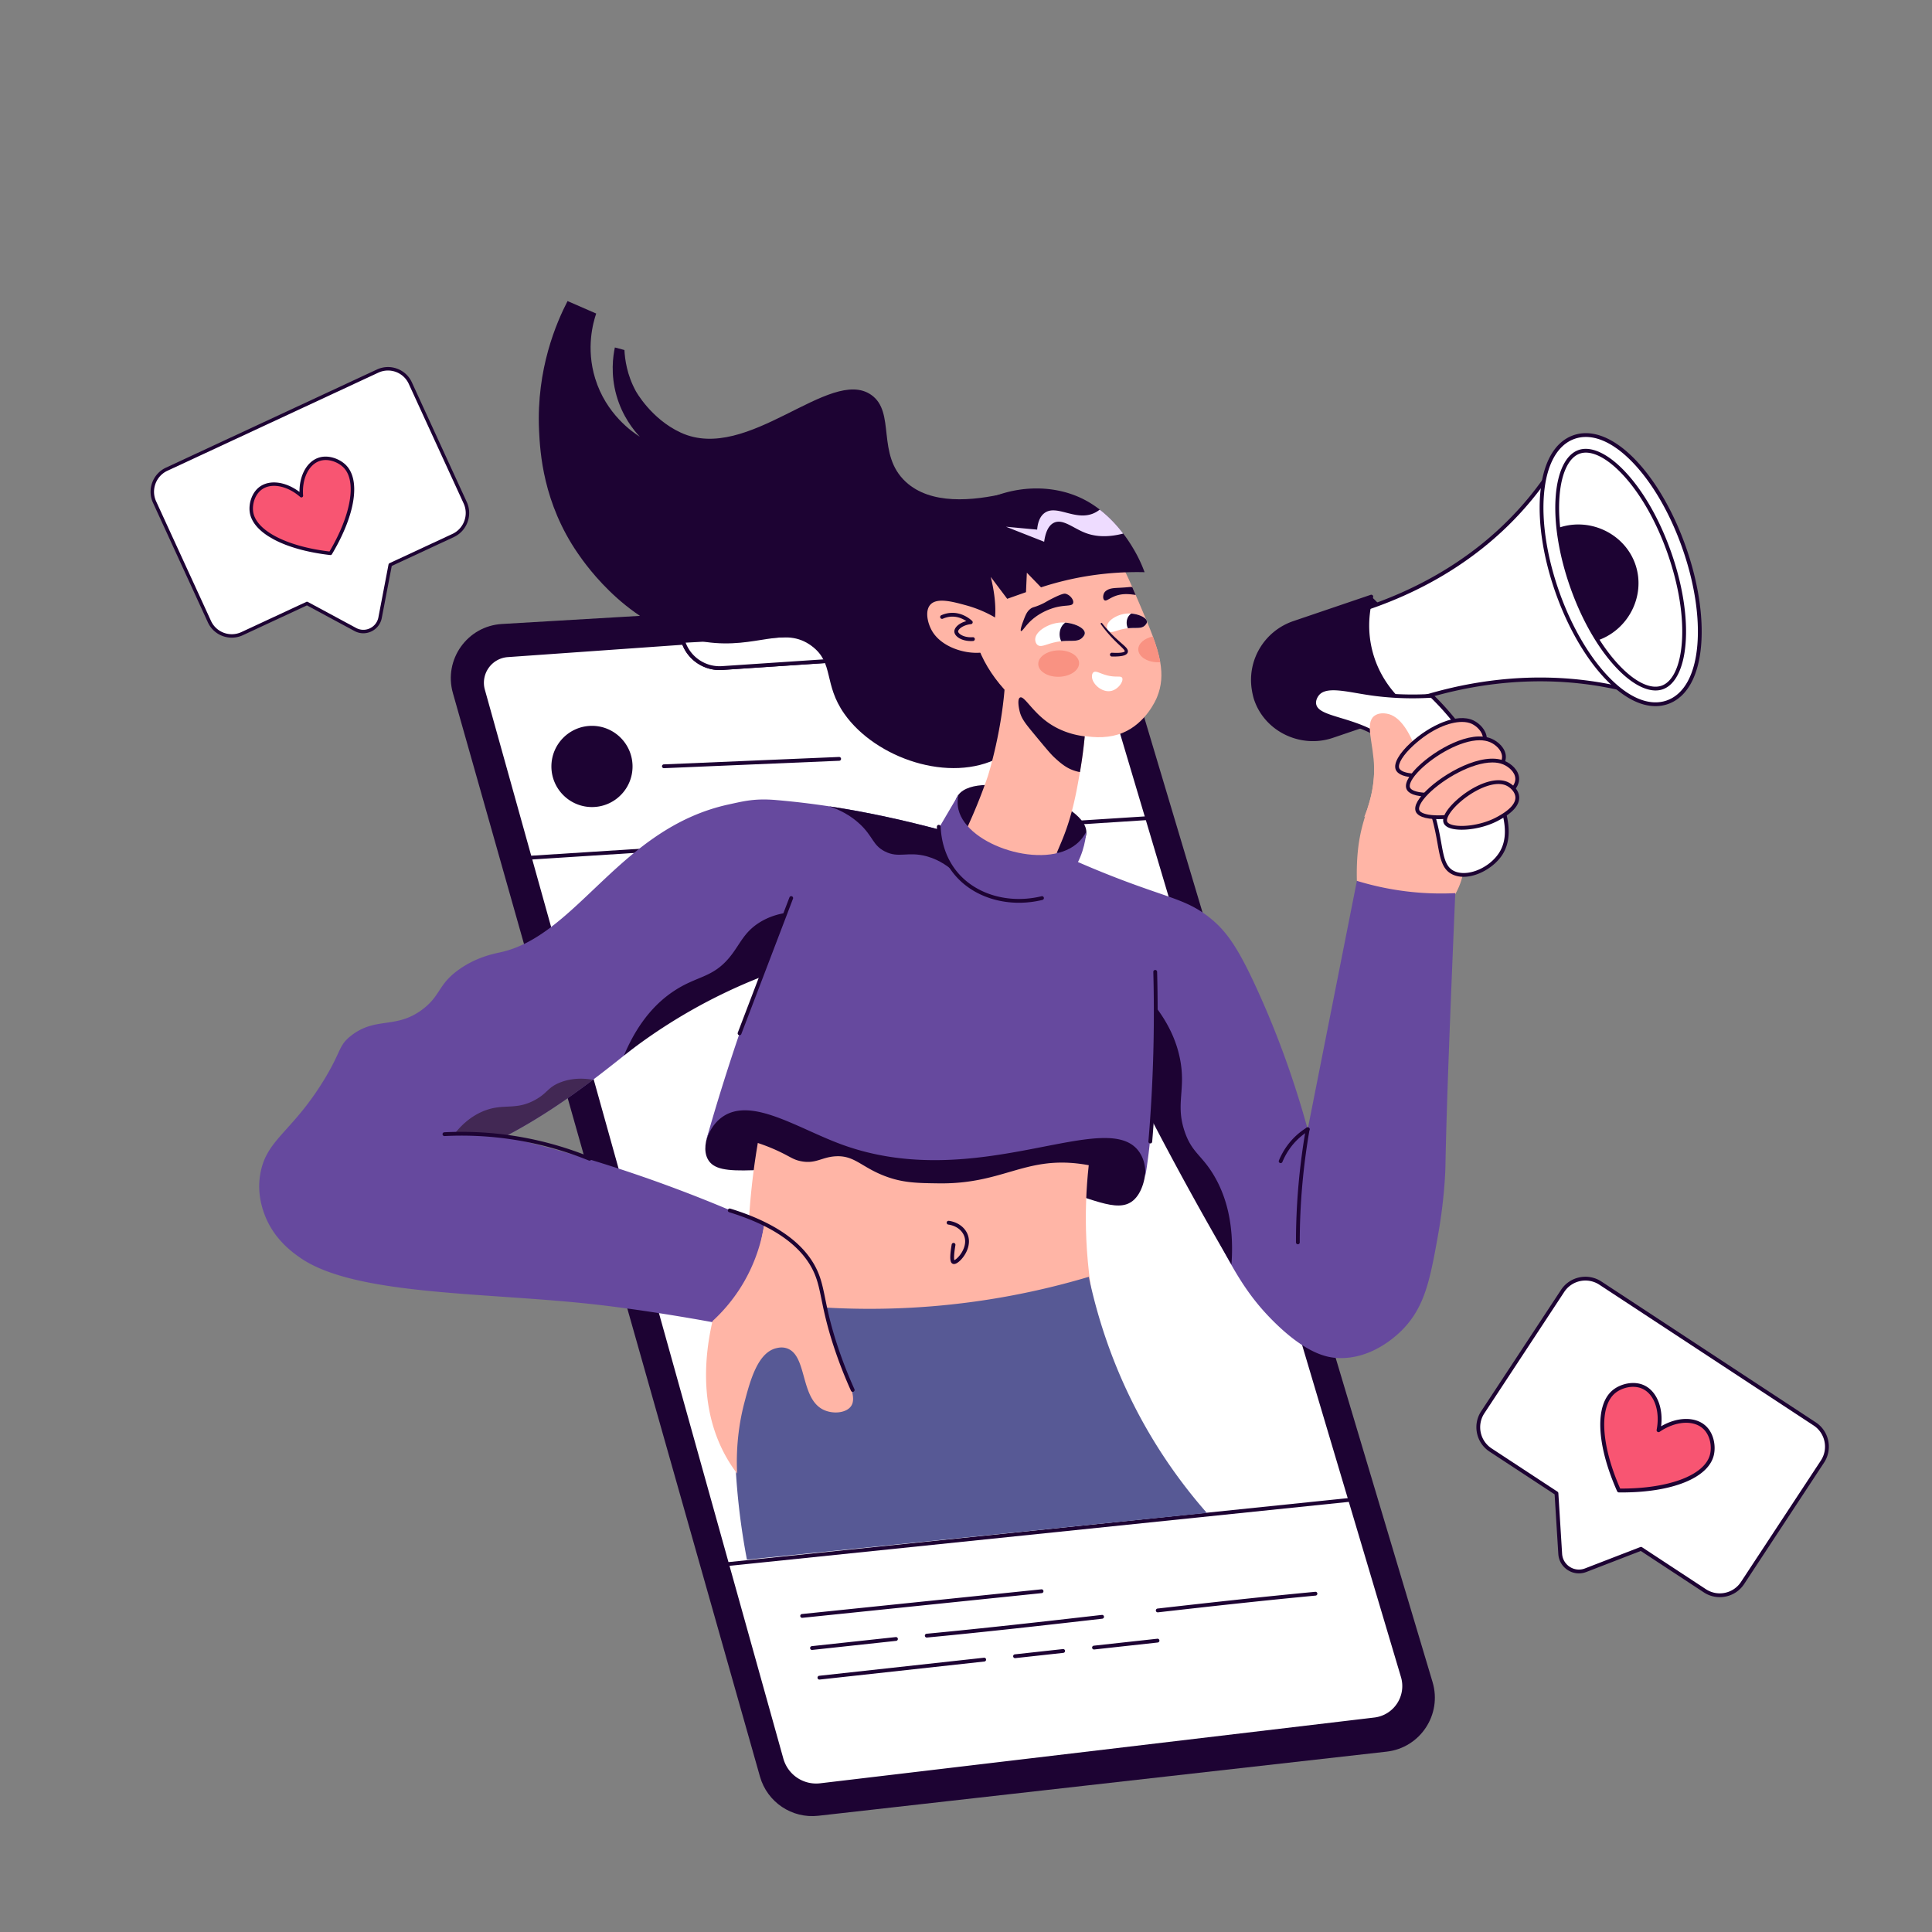 <svg xmlns="http://www.w3.org/2000/svg" viewBox="0 0 1200 1200" width="1200" height="1200"><rect x="0" y="0" width="1200" height="1200" fill="#808080" stroke="none"/><g transform="translate(280.0 367.0) rotate(0.0 305.5 380.5) scale(1.182 1.183)"><svg width="517.11" height="643.296" viewBox="0 0 517.11 643.296"><path d="m491.765 609.448-298.661 33.667c-13.869 1.563-26.833-7.137-30.641-20.564L1.097 53.65C-3.88 36.104 8.66 18.458 26.867 17.387L321.595.05c13.207-.777 25.215 7.628 29.007 20.303l165.299 552.571c5.096 17.035-6.466 34.532-24.136 36.524z" fill="#1d0333"/><path d="m485.431 592.529-291.144 34.523c-9.293 1.102-18.003-4.732-20.522-13.745L16.939 52.164c-2.472-8.847 3.792-17.736 12.955-18.383l92.485-6.528.001.001a20.005 20.005 0 0 0 20.18 13.265l88.344-5.89c6.847-.456 11.494-7.157 9.522-13.73l-.039-.13 79.708-4.368a18.986 18.986 0 0 1 19.235 13.537L500.25 569.99c3.123 10.483-3.956 21.251-14.819 22.539z" fill="#fff"/><g fill="#1d0333"><path d="M191.993 628.188c-8.888 0-16.741-5.846-19.191-14.612L15.976 52.433c-1.26-4.507-.436-9.286 2.26-13.111s6.919-6.208 11.588-6.538l92.485-6.528a.997.997 0 0 1 1.013.663c2.836 7.983 10.721 13.17 19.172 12.602l88.344-5.89c2.958-.197 5.624-1.707 7.313-4.143s2.169-5.462 1.317-8.301l-.039-.132a.999.999 0 0 1 .904-1.284l79.708-4.368c9.287-.512 17.598 5.353 20.249 14.25l160.918 540.051c1.573 5.28.74 10.949-2.287 15.553s-7.901 7.616-13.372 8.265l-291.144 34.523c-.81.096-1.615.143-2.412.143zM121.707 28.304l-91.742 6.475a13.464 13.464 0 0 0-10.094 5.695 13.463 13.463 0 0 0-1.969 11.421l156.826 561.143c2.403 8.596 10.578 14.073 19.442 13.021l291.144-34.523.118.993-.118-.993a16.593 16.593 0 0 0 11.936-7.377 16.594 16.594 0 0 0 2.042-13.883L338.373 30.224A17.935 17.935 0 0 0 320.15 17.4l-78.495 4.301a11.614 11.614 0 0 1-1.862 8.926 11.623 11.623 0 0 1-8.823 4.999l-88.344 5.89c-9.083.609-17.578-4.796-20.919-13.212z"/><path d="M41.977 141.075a1 1 0 0 1-.063-1.998l324.199-20.749a1 1 0 0 1 .128 1.996L42.042 141.073l-.065.002zm70.027-47.982a.999.999 0 0 1-.041-1.999l92.072-3.89a1.015 1.015 0 0 1 1.041.957 1 1 0 0 1-.957 1.041l-92.072 3.89-.043.001zm72.621 446.098a1 1 0 0 1-.102-1.994l125.789-12.968a1 1 0 1 1 .205 1.989l-125.789 12.968a1.203 1.203 0 0 1-.103.005zm186.866-2.878a1 1 0 0 1-.111-1.994c26.211-2.979 54.394-6.107 82.885-8.795a1 1 0 0 1 .187 1.992c-28.475 2.687-56.646 5.813-82.847 8.792a1.428 1.428 0 0 1-.114.005zm-121.392 13.234a1.001 1.001 0 0 1-.094-1.996c30.706-2.916 61.1-6.342 92.129-9.89a1 1 0 0 1 .227 1.987c-31.039 3.549-61.444 6.976-92.167 9.894a.746.746 0 0 1-.095.005zm-60.287 6.502a1 1 0 0 1-.106-1.994l44.091-4.755a1 1 0 1 1 .215 1.988l-44.091 4.755a1.038 1.038 0 0 1-.109.006zm148.183-.237a1 1 0 0 1-.108-1.994l33.368-3.653a1 1 0 1 1 .218 1.988l-33.368 3.653a1.028 1.028 0 0 1-.11.006zm-41.485 4.542a1 1 0 0 1-.108-1.994l25.251-2.765a1 1 0 1 1 .218 1.988l-25.251 2.765a1 1 0 0 1-.11.006zm-102.808 11.257a1 1 0 0 1-.108-1.994l86.576-9.479a1 1 0 1 1 .218 1.988l-86.576 9.479a1.028 1.028 0 0 1-.11.006z"/><circle cx="74.183" cy="92.186" r="20.319"/><path d="M74.183 113.505c-11.755 0-21.318-9.563-21.318-21.319s9.563-21.319 21.318-21.319 21.318 9.563 21.318 21.319a21.176 21.176 0 0 1-6.244 15.074 21.177 21.177 0 0 1-15.074 6.245zm0-40.638c-10.652 0-19.318 8.666-19.318 19.319s8.666 19.319 19.318 19.319c5.16 0 10.012-2.01 13.66-5.658a19.191 19.191 0 0 0 5.658-13.66c0-10.653-8.666-19.32-19.318-19.32z"/></g><path d="M122.38 27.254a20.005 20.005 0 0 0 20.18 13.265l88.344-5.89c6.847-.456 11.494-7.157 9.522-13.73l-.039-.13" fill="#fff"/><path d="M141.24 41.563c-8.807 0-16.824-5.589-19.803-13.974a1 1 0 1 1 1.884-.669c2.836 7.983 10.721 13.17 19.171 12.602l88.344-5.89c2.958-.197 5.624-1.707 7.313-4.143s2.169-5.462 1.317-8.301l-.039-.132a1 1 0 0 1 1.917-.571l.039.13a11.62 11.62 0 0 1-1.591 10.013 11.623 11.623 0 0 1-8.823 4.999l-88.344 5.89c-.462.03-.925.046-1.385.046zm4.481 470.395a1 1 0 0 1-.102-1.994l326.792-33.717a1 1 0 0 1 .205 1.989l-326.792 33.717a1.184 1.184 0 0 1-.103.005z" fill="#1d0333"/></svg></g><g transform="translate(917.0 793.0) rotate(0.0 109.5 99.5) scale(1.182 1.181)"><svg width="185.215" height="168.515" viewBox="0 0 185.215 168.515"><path d="m120.052 165.159-33.544-22.056-29.063 11.236c-6.217 2.403-12.977-1.93-13.389-8.582l-1.974-31.864L7.454 91.124C.846 86.779-.989 77.9 3.356 71.292L45.33 7.454C49.675.846 58.554-.989 65.162 3.356L177.76 77.391c6.608 4.345 8.443 13.224 4.098 19.832l-41.974 63.837c-4.345 6.609-13.224 8.444-19.832 4.099z" fill="#fff"/><path d="M127.888 168.518c-2.959 0-5.856-.861-8.386-2.524l-33.114-21.773-28.583 11.05a10.748 10.748 0 0 1-9.771-.985c-2.946-1.889-4.76-4.975-4.976-8.467l-1.943-31.365L6.905 91.96C-.153 87.319-2.12 77.801 2.521 70.743L44.495 6.905c4.641-7.059 14.158-9.026 21.217-4.384l112.597 74.035a15.22 15.22 0 0 1 6.587 9.701 15.218 15.218 0 0 1-2.203 11.517l-41.974 63.837a15.218 15.218 0 0 1-9.701 6.586c-1.041.215-2.09.321-3.13.321zm-41.381-26.415c.193 0 .384.056.549.165l33.544 22.056a13.235 13.235 0 0 0 10.013 1.915 13.234 13.234 0 0 0 8.434-5.727l41.974-63.837c4.035-6.137 2.325-14.413-3.812-18.448L64.614 4.192C58.477.158 50.201 1.867 46.166 8.004L4.192 71.841C.157 77.978 1.867 86.253 8.004 90.289l34.628 22.768a1 1 0 0 1 .449.773l1.974 31.864a8.767 8.767 0 0 0 4.059 6.907 8.764 8.764 0 0 0 7.971.804l29.063-11.236a1.01 1.01 0 0 1 .359-.066z" fill="#1d0333"/></svg></g><g transform="translate(93.0 222.0) rotate(-58.123 99.5 90.0) scale(1.074 1.068)"><svg width="185.215" height="168.515" viewBox="0 0 185.215 168.515"><path d="m120.052 165.159-33.544-22.056-29.063 11.236c-6.217 2.403-12.977-1.93-13.389-8.582l-1.974-31.864L7.454 91.124C.846 86.779-.989 77.9 3.356 71.292L45.33 7.454C49.675.846 58.554-.989 65.162 3.356L177.76 77.391c6.608 4.345 8.443 13.224 4.098 19.832l-41.974 63.837c-4.345 6.609-13.224 8.444-19.832 4.099z" fill="#fff"/><path d="M127.888 168.518c-2.959 0-5.856-.861-8.386-2.524l-33.114-21.773-28.583 11.05a10.748 10.748 0 0 1-9.771-.985c-2.946-1.889-4.76-4.975-4.976-8.467l-1.943-31.365L6.905 91.96C-.153 87.319-2.12 77.801 2.521 70.743L44.495 6.905c4.641-7.059 14.158-9.026 21.217-4.384l112.597 74.035a15.22 15.22 0 0 1 6.587 9.701 15.218 15.218 0 0 1-2.203 11.517l-41.974 63.837a15.218 15.218 0 0 1-9.701 6.586c-1.041.215-2.09.321-3.13.321zm-41.381-26.415c.193 0 .384.056.549.165l33.544 22.056a13.235 13.235 0 0 0 10.013 1.915 13.234 13.234 0 0 0 8.434-5.727l41.974-63.837c4.035-6.137 2.325-14.413-3.812-18.448L64.614 4.192C58.477.158 50.201 1.867 46.166 8.004L4.192 71.841C.157 77.978 1.867 86.253 8.004 90.289l34.628 22.768a1 1 0 0 1 .449.773l1.974 31.864a8.767 8.767 0 0 0 4.059 6.907 8.764 8.764 0 0 0 7.971.804l29.063-11.236a1.01 1.01 0 0 1 .359-.066z" fill="#1d0333"/></svg></g><g transform="translate(161.0 187.0) rotate(0.0 448.0 391.0) scale(1.178 1.178)"><svg width="760.568" height="663.611" viewBox="0 0 760.568 663.611"><path d="M367.39 271.979c-.552-2.627-1.649-7.856 1.297-11.671 10.794-13.979 66.637 2.985 67.433 19.452.388 8.031-12.378 14.63-19.452 16.858-20.579 6.483-45.665-7.426-49.278-24.639zm-79.105 153.022c-6.977-2.459-25.301-9.692-38.904-1.297-9.856 6.082-17.133 20.307-12.968 28.529 5.691 11.236 28.872 3.607 88.182 3.89 39.462.189 59.684 1.603 86.885 9.078 26.907 7.394 40.825 16.128 49.278 9.078 9.266-7.728 9.626-32.47-2.594-46.685-28.487-33.14-98.669 22.507-169.879-2.593z" fill="#1d0333"/><path d="M292.176 349.787c-12.802 27.655-29.639 72.863-33.717 130.976-3.806 54.237 4.986 98.594 12.968 127.086l180.255-36.31c-6.913-18.738-14.1-44.852-15.562-76.511-2.564-55.548 13.849-98.914 24.639-121.899l-168.583-23.342z" fill="#ffb5a6"/><path d="M257.162 526.151c-5.145 27.271-8.473 61.242-5.187 99.853a364.44 364.44 0 0 0 5.187 37.607l242.501-24.639a272.849 272.849 0 0 1-28.53-38.904c-19.449-32.154-28.878-62.821-33.717-85.589a404.503 404.503 0 0 1-82.995 15.562 404.752 404.752 0 0 1-97.259-3.89z" fill="#575995"/><path d="M366.316 507.734c-.191 0-.378-.029-.557-.093-1.369-.485-1.955-2.357-.652-10.184a1 1 0 1 1 1.972.329c-.938 5.634-.727 7.38-.563 7.899.694-.266 2.323-1.583 3.699-3.736 1.17-1.831 2.912-5.453 1.434-9.143-1.238-3.088-4.412-5.335-8.285-5.865a1 1 0 1 1 .272-1.981c4.583.627 8.365 3.349 9.87 7.103 2.036 5.08-.646 10.428-3.563 13.465-.84.873-2.332 2.206-3.627 2.206zm.281-1.865h.01zm-110.731-64.01c7.957 2.029 14.037 4.541 18.155 6.484 6.264 2.955 7.552 4.389 11.671 5.187 7.795 1.509 10.794-2.15 18.155-2.594 9.986-.602 13.472 5.591 25.936 10.374 9.532 3.658 17.191 3.745 28.529 3.89 33.348.426 44.902-13.952 73.917-10.374a83.694 83.694 0 0 1 16.858 3.89c3.143-12.186 3.88-25.383-1.297-37.607-22.396-52.882-146.536-66.672-181.551-18.155-8.333 11.548-10.725 25.503-10.373 38.905z" fill="#1d0333"/><path d="M578.768 305.695a129.815 129.815 0 0 1 0-7.781c.754-25.258 8.295-30.06 9.078-49.278.652-16.023-4.017-26.743 1.297-29.826 2.375-1.378 5.306-.395 6.484 0 15.783 5.294 19.003 44.518 19.452 50.575 1.806.587 12.831 4.372 17.904 15.916 6.614 15.05-3.215 28.896-3.64 29.472-3.202 1.483-19.402 8.596-36.31 1.297-6.778-2.926-11.426-7.198-14.265-10.375z" fill="#ffb5a6"/><path d="M586.365 155.833c4.363 3.907 12.303 12.079 17.218 25.039 5.819 15.344 4.131 28.783 3.044 34.606-4.11-3.079-13.372-10.888-18.638-24.556-6.226-16.161-2.946-30.337-1.624-35.089z" fill="#1d0333"/><path d="M738.747 210.307a191.931 191.931 0 0 0-32.927-8.389c-53.56-8.673-98.553 7.552-123.048 18.998-3.715-2.314-11.855-8.105-16.947-18.887-7.565-16.02-2.754-31.106-1.602-34.438 24.348-5.823 71.332-21.125 106.309-63.802a173.459 173.459 0 0 0 18.858-28.295l49.357 134.813z" fill="#fff"/><path d="M582.772 221.916c-.185 0-.368-.051-.529-.151-5.302-3.304-12.611-9.336-17.321-19.308-7.197-15.24-3.547-29.688-1.644-35.192.112-.323.381-.566.713-.646 30.501-7.295 73.61-24.226 105.769-63.463a173.055 173.055 0 0 0 18.749-28.133 1.001 1.001 0 0 1 1.821.127l49.356 134.814a1 1 0 0 1-1.271 1.287 191.649 191.649 0 0 0-32.756-8.346c-39.825-6.449-82.177.092-122.464 18.917a.992.992 0 0 1-.423.094zm-17.778-53.481c-1.856 5.617-4.933 19.046 1.736 33.168 4.368 9.25 11.083 14.957 16.114 18.177 40.502-18.817 83.068-25.337 123.136-18.848a193.624 193.624 0 0 1 31.104 7.745l-47.87-130.758a174.857 174.857 0 0 1-17.907 26.504c-32.323 39.437-75.545 56.575-106.313 64.012z" fill="#1d0333"/><ellipse cx="718.232" cy="141.486" fill="#fff" rx="31.296" ry="69.995" transform="matrix(.943 -.333 .333 .943 -6.165 246.957)"/><path d="M683.779 120.046c17.103-6.798 36.463 2.417 41.974 19.269 5.341 16.335-4.023 34.677-21.058 39.946a99.733 99.733 0 0 1-15.086-27.465 99.722 99.722 0 0 1-5.83-31.75z" fill="#1d0333"/><path d="M683.823 151.6c-5.969-17.571-8.6-35.129-7.417-49.634 1.317-16.152 7.28-26.895 16.789-30.249 9.51-3.354 20.892 1.271 32.052 13.022 10.362 10.913 19.598 26.928 26.006 45.095 6.408 18.163 9.263 36.432 8.04 51.432-1.317 16.152-7.28 26.895-16.789 30.249-9.51 3.354-20.892-1.27-32.051-13.022-10.363-10.913-19.599-26.928-26.006-45.095-.213-.599-.421-1.199-.624-1.798zm59.65-19.021c-6.03-17.096-14.628-32.069-24.208-42.158-8.657-9.117-17.159-13.098-23.326-10.923s-10.29 10.609-11.311 23.14c-1.131 13.868 1.575 30.918 7.597 48.018 6.03 17.096 14.628 32.069 24.209 42.158 8.657 9.117 17.159 13.098 23.325 10.923 6.167-2.175 10.29-10.609 11.311-23.14 1.131-13.869-1.573-30.924-7.597-48.018z" fill="#fff"/><path d="M736.204 213.582c-8.32 0-17.494-4.94-26.479-14.4-10.458-11.014-19.771-27.155-26.224-45.451-.212-.603-.421-1.206-.626-1.809-6.005-17.674-8.656-35.444-7.467-50.036 1.351-16.569 7.549-27.617 17.453-31.111 9.904-3.492 21.661 1.221 33.109 13.277 10.458 11.014 19.771 27.155 26.224 45.451 6.453 18.291 9.328 36.704 8.094 51.846-1.352 16.569-7.55 27.617-17.453 31.11a19.835 19.835 0 0 1-6.631 1.123zM699.496 71.653c-2.061 0-4.056.333-5.968 1.008-9.116 3.215-14.843 13.652-16.125 29.387-1.168 14.326 1.448 31.81 7.367 49.231v.001c.201.595.408 1.192.618 1.787 6.36 18.036 15.52 33.924 25.788 44.739 10.871 11.448 21.882 15.983 30.993 12.768 9.115-3.215 14.842-13.651 16.125-29.387 1.212-14.868-1.624-32.986-7.986-51.018-6.36-18.036-15.52-33.925-25.788-44.739-8.59-9.048-17.264-13.777-25.024-13.777zm36.759 133.66c-5.988 0-13.249-4.126-20.547-11.812-9.675-10.189-18.351-25.288-24.427-42.514-6.073-17.246-8.79-34.446-7.65-48.431 1.056-12.941 5.42-21.689 11.975-24.002 6.559-2.31 15.443 1.761 24.385 11.178 9.675 10.189 18.35 25.287 24.426 42.514 6.075 17.238 8.792 34.438 7.651 48.431-1.057 12.941-5.421 21.689-11.976 24.002-1.205.425-2.49.634-3.837.634zM699.498 79.909c-1.14 0-2.219.175-3.227.531-5.778 2.038-9.659 10.158-10.646 22.278-1.118 13.712 1.561 30.618 7.543 47.604 5.984 16.967 14.505 31.812 23.991 41.802 8.372 8.818 16.494 12.708 22.267 10.669 5.778-2.038 9.659-10.158 10.647-22.278 1.119-13.719-1.561-30.625-7.544-47.604-5.984-16.967-14.504-31.813-23.99-41.802-6.912-7.279-13.65-11.2-19.041-11.2zM565.806 229.345c-16.067 5.458-33.87-2.51-39.887-18.376a36.261 36.261 0 0 1-.428-1.192c-.091-.269-.729-2.249-1.189-5.313-2.284-15.203 6.753-29.841 21.309-34.786l40.754-13.845c-1.408 5.003-3.896 16.47-.065 30.118 4.79 17.063 16.378 26.562 20.327 29.527z" fill="#1d0333"/><path d="M555.596 232.031c-13.24 0-25.787-7.983-30.612-20.708a37.379 37.379 0 0 1-.44-1.224c-.076-.224-.747-2.261-1.231-5.487-2.354-15.666 6.89-30.756 21.978-35.882l40.754-13.845a1.001 1.001 0 0 1 1.284 1.218c-1.911 6.79-3.475 17.433-.064 29.577 4.335 15.443 14.369 24.796 19.965 28.997a1 1 0 0 1-.279 1.747l-40.822 13.868-.321-.947.321.947a32.727 32.727 0 0 1-10.533 1.739zm29.328-74.652-38.991 13.246c-14.171 4.814-22.852 18.983-20.642 33.691.467 3.108 1.119 5.06 1.146 5.142.133.39.271.777.416 1.157 5.725 15.098 23.056 23.075 38.631 17.785l39.066-13.271c-5.949-4.797-15.078-14.179-19.213-28.906-3.243-11.557-2.147-21.798-.413-28.844z" fill="#1d0333"/><path d="M556.284 212.462c-.335-2.524 1.184-4.62 1.71-5.264 4.394-5.384 15.14-2.214 27.474-.386 7.783 1.153 18.869 2.168 32.738 1.324 7.018 6.828 16.61 17.536 24.927 32.537 8.903 16.059 20.426 37.001 11.416 50.842-5.206 7.997-17.166 13.461-24.776 9.991-9.987-4.554-4.16-20.702-16.797-45.025-4.533-8.725-9.548-18.376-20.149-25.748-16.338-11.361-35.444-10.005-36.543-18.271z" fill="#fff"/><path d="M635.006 303.568c-1.992 0-3.907-.359-5.647-1.152-5.598-2.552-6.639-8.37-8.08-16.422-1.382-7.723-3.102-17.335-9.189-29.052-4.421-8.51-9.433-18.156-19.833-25.387-7.606-5.29-15.911-7.802-22.585-9.821-7.662-2.318-13.715-4.149-14.378-9.139-.378-2.846 1.222-5.163 1.927-6.027 3.979-4.879 12.338-3.446 22.015-1.786 2.064.354 4.199.72 6.381 1.043 10.463 1.55 21.408 1.992 32.531 1.315a1 1 0 0 1 .758.281c9.993 9.723 18.438 20.748 25.104 32.769 8.763 15.806 20.765 37.454 11.379 51.872-4.089 6.278-12.783 11.506-20.383 11.506zm-77.731-91.238c.493 3.713 5.729 5.297 12.975 7.489 6.809 2.06 15.281 4.623 23.148 10.094 10.805 7.514 15.938 17.392 20.466 26.108 6.228 11.987 8.052 22.179 9.383 29.622 1.384 7.73 2.298 12.837 6.941 14.954 6.84 3.118 18.271-1.559 23.522-9.626 8.729-13.41-2.936-34.449-11.453-49.811-6.499-11.723-14.718-22.486-24.433-31.997-11.111.648-22.045.19-32.503-1.359a284.868 284.868 0 0 1-6.426-1.051c-9.058-1.554-16.883-2.896-20.128 1.079-.42.515-1.774 2.368-1.492 4.498z" fill="#1d0333"/><path d="M398.098 289.706c-21.994 26.014-73.801 58.46-121.484 57.487-34.015 5.135-62.765 34.819-100.644 63.4-13.98 10.556-29.204 20.956-46.4 29.917l-.078.039a745.057 745.057 0 0 1 86.172 25.949 748.673 748.673 0 0 1 50.575 20.749c-3.462 18.155-6.912 36.31-10.374 54.465-3.1-.648-7.573-1.556-12.968-2.594 0 0-32.044-6.16-64.295-9.895-58.278-6.743-128.513-4.513-157.457-25.119-3.709-2.633-13.331-9.493-18.155-22.046-1.128-2.918-4.046-10.919-2.594-20.749 2.827-19.232 16.482-22.383 33.717-50.575 9.428-15.432 7.508-18.025 14.265-23.342 13.136-10.348 23.874-3.216 38.048-14.174 9.467-7.327 7.859-12.955 19.011-20.84 9.376-6.627 18.453-8.274 22.046-9.078 40.369-9.091 62.869-65.553 120.265-77.937 7.767-1.673 13.538-3.255 24.963-2.257a430.95 430.95 0 0 1 27.751 3.294c21.177 3.19 40.369 7.599 58.187 12.294 13.89 3.646 26.935 7.472 39.449 11.012zm12.453-3.703c20.566 10.044 37.792 16.862 49.718 21.23 21.59 7.908 30.104 9.362 40.716 17.76 9.057 7.168 15.196 15.967 25.56 38.776 7.98 17.563 17.815 42.07 26.287 72.904l25.936-130.976a151.669 151.669 0 0 0 51.871 6.484c-2.732 64.514-4.62 112.877-5.187 143.944-.016.875-.294 16.193-3.89 36.31-4.146 23.192-6.858 37.32-18.155 49.278-2.347 2.484-16.123 16.617-35.013 15.562-5.143-.287-16.234-2.014-33.717-19.452-14.073-14.037-21.563-27.558-33.717-51.872-2.784-5.568-39.023-78.146-55.242-91.066-8.425-6.711-17.837-12.184-17.837-12.184a148.93 148.93 0 0 0-5.287-2.932l-12.043-93.766z" fill="#66499E"/><path d="M288.391 296.033a1124.703 1124.703 0 0 0-53.274 148.42c1.22-4.476 3.665-10.449 9.078-14.265 15.17-10.694 39.262 5.706 62.246 14.265 72.761 27.095 142.381-21.592 158.209 5.187 1.241 2.1 2.829 5.781 2.594 11.671 4.048-24.446 7.321-63.669-4.071-109.551-4.216-16.979-7.208-28.837-15.198-39.262-26.353-34.383-90.36-38.625-159.584-16.465z" fill="#66499E"/><path d="M394.023 101.25c5.49 7.547 40.239 56.81 22.374 105.495-2.716 7.4-9.104 24.809-25.876 33.785-26.382 14.12-65.532.461-81.968-22.849-11.151-15.815-5.326-26.826-17.16-35.743-14.612-11.01-29.056 1.586-55.7-2.161-39.219-5.515-63.461-40.618-67.652-46.687-18.376-26.608-19.956-53.323-20.492-64.93-1.499-32.469 9.288-57.046 15.027-68.16l15.095 6.576c-1.597 4.73-5.449 18.195-.548 34.192 5.767 18.825 19.726 28.336 23.573 30.779-3.214-3.419-9.18-10.677-12.318-21.731-3.199-11.267-1.834-20.746-.86-25.348l5.045 1.348c.246 4.901 1.315 13.069 5.986 21.63 0 0 8.004 14.668 23.715 21.914 35.408 16.331 78.626-35.071 100.389-19.923 13.142 9.148 2.518 31.352 18.263 45.894 13.077 12.077 34.954 10.197 53.107 5.919z" fill="#1d0333"/><path d="M436.678 205.803a261.032 261.032 0 0 1-.669 14.848c-.18 2.505-.405 5.478-.738 8.868-.516 5.337-1.277 11.696-2.531 18.833-1.918 10.911-3.981 23.11-9.867 37.032-5.186 12.267-7.597 18.476-13.88 22.401-7.39 4.617-18.622 6.16-27.853.766-1.148-.671-10.467-6.301-11.847-16.145-.804-5.738 1.619-9.123 6.727-20.868a282.409 282.409 0 0 0 8.144-20.975s8.2-25.532 9.29-53.179c0-.013.195-5.013.253-6.266.072-2.089.156-4.178.24-6.266 14.239 6.978 28.492 13.971 42.731 20.951z" fill="#ffb5a6"/><path d="M376.4 173.162c7.054 37.183 52.817 65.255 78.925 54.477 12.152-5.022 17.488-17.37 18.034-18.716 2.495-6.011 2.851-11.976 1.721-18.52-.737-4.212-2.088-8.672-3.882-13.539-1.944-5.281-4.408-11.028-7.171-17.49-8.476-19.786-12.701-29.691-22.233-35.828-13.556-8.724-35.214-11.207-50.668.456-20.629 15.57-15.468 45.24-14.726 49.16z" fill="#ffb5a6"/><path d="M435.272 229.518c-.516 5.337-1.277 11.696-2.532 18.833a20.227 20.227 0 0 1-3.242-.85c-3.112-1.063-5.808-2.766-9.852-6.504-2.134-1.985-3.204-3.193-11.194-12.847-4.287-5.186-6.448-7.843-7.415-11.519-.561-2.124-1.41-6.837.122-7.598 2.273-1.142 6.685 8.1 16.239 14.194 5.918 3.781 12.173 5.554 17.874 6.291zm-82.626-75.731c3.952 15.758 21.945 28.802 30.007 24.549 6.209-3.27 7.013-17.064 3.061-32.885 2.89 3.846 5.792 7.693 8.682 11.54 3.299-1.163 6.599-2.339 9.898-3.502.156-3.43.3-6.848.456-10.266l7.476 7.72a161.603 161.603 0 0 1 12.725-3.596c15.602-3.727 29.868-4.676 41.871-4.395a73.245 73.245 0 0 0-6.129-12.765 80.304 80.304 0 0 0-5.122-7.606c-2.965-3.898-7.083-8.537-12.375-12.638-2.615-2.018-5.511-3.914-8.69-5.51-18.434-9.264-42.552-6.852-59.621 5.377-1.64 1.177-28.002 20.995-22.239 43.977z" fill="#1d0333"/><path d="M390.413 168.327a63.432 63.432 0 0 0-17.607-7.883c-7.19-1.97-15.531-4.256-18.995-.305-2.912 3.322-1.368 9.899 1.043 13.95 7.133 11.989 29.584 14.874 35.357 6.901.991-1.37 2.814-4.889.202-12.663z" fill="#ffb5a6"/><path d="M375.301 179.27c-2.946 0-5.631-.848-7.33-2.345-.9-.794-1.402-1.684-1.452-2.576-.116-2.078 2.331-4.551 6.32-5.589-1.734-1.178-4.382-2.465-7.684-2.373a12.302 12.302 0 0 0-4.704 1.098.999.999 0 1 1-.82-1.824 14.287 14.287 0 0 1 5.466-1.272c5.404-.164 9.337 2.902 10.776 4.225a1 1 0 0 1-.573 1.731c-4.319.454-6.848 2.778-6.786 3.893.019.33.31.774.778 1.187 1.168 1.03 3.612 2.047 6.957 1.812a.991.991 0 0 1 1.067.928.998.998 0 0 1-.927 1.067 15.95 15.95 0 0 1-1.088.038z" fill="#1d0333"/><path d="M393.738 118.979c6.709 2.641 13.431 5.282 20.14 7.923.502-3.64 1.731-8.434 5.228-10.05 4.658-2.155 10.024 2.859 16.381 5.33 4.544 1.77 10.989 2.76 20.083.398-2.965-3.898-7.083-8.537-12.375-12.638a14.248 14.248 0 0 1-3.746 2.169c-9.546 3.672-19.048-4.929-25.327-.406-2.896 2.094-3.706 5.957-3.941 8.804-5.477-.505-10.966-1.024-16.443-1.53z" fill="#eedcff"/><path d="M446.599 197.238c-3.512-.981-5.49-2.463-6.733-1.488-.889.698-.791 2.172-.767 2.531.254 3.807 5.48 8.379 10.237 7.247 3.738-.89 6.532-5.146 5.667-6.848-.691-1.361-3.157.024-8.404-1.442zm-11.303-22.315c.073 1.002-.624 1.785-1.077 2.311-2.388 2.734-5.728 1.549-11.335 2.136a29.469 29.469 0 0 0-3.417.55c-4.772 1.066-7.289 2.846-9.085 1.39-1.225-.993-1.228-2.794-1.222-2.966.059-4.073 6.45-8.069 12.304-8.744a18.64 18.64 0 0 1 3.568-.052c5.224.416 10.092 2.848 10.264 5.375z" fill="#fff"/><path d="M435.296 174.923c.073 1.002-.624 1.785-1.077 2.311-2.388 2.734-5.728 1.549-11.335 2.136-1.277-2.497-1.209-6.228.89-8.692a6.04 6.04 0 0 1 1.258-1.129c5.224.415 10.092 2.847 10.264 5.374z" fill="#1d0333"/><path d="M468.073 169.009c.059.791-.504 1.41-.87 1.826-1.928 2.161-4.622 1.226-9.145 1.693-.853.086-1.769.22-2.757.436-3.85.845-5.882 2.252-7.33 1.103-.987-.784-.99-2.207-.984-2.342.049-3.218 5.207-6.378 9.93-6.913a15.36 15.36 0 0 1 2.878-.043c4.215.325 8.141 2.244 8.278 4.24z" fill="#fff"/><path d="M468.073 169.009c.059.791-.504 1.41-.87 1.826-1.928 2.161-4.622 1.226-9.145 1.693-1.029-1.972-.972-4.919.722-6.867.312-.36.654-.658 1.015-.893 4.215.326 8.141 2.245 8.278 4.241zm-23.655.839c1.431 1.829 2.955 3.581 4.562 5.252s3.298 3.249 5.051 4.78c.874.774 1.764 1.52 2.638 2.385.425.457.89.883 1.221 1.679.09.181.12.456.145.7-.02.262-.05.542-.167.779-.226.492-.605.79-.933.991-.675.391-1.311.541-1.935.674a15.97 15.97 0 0 1-1.842.244 38.427 38.427 0 0 1-3.598.086 1 1 0 1 1 .031-2l.038.001h.01c1.144.065 2.287.101 3.407.061 1.09-.044 2.282-.167 3.022-.54.171-.091.265-.187.285-.23.014-.05.048-.066-.007-.221-.093-.299-.449-.75-.81-1.144-.754-.812-1.622-1.608-2.464-2.417a81.656 81.656 0 0 1-4.922-5.061 69.321 69.321 0 0 1-4.403-5.514.42.42 0 0 1 .671-.505zm15.926-19.003c-.83-.259-1.336.026-6.043.285-3.527.195-5.628.169-7.56 1.478-.402.272-.882.661-1.232 1.297-.674 1.258-.726 3.177.104 3.8 1.193.882 3.06-1.66 7.534-2.736 3.073-.752 5.849-.415 7.599-.207.48.052.947.13 1.388.207zm-31.207 8.444c-.673 1.993-4.72.548-11.325 2.846-1.64.571-7.622 2.652-12.452 7.945-1.87 2.049-3.19 4.167-3.694 3.903-.669-.351.895-4.486 1.127-5.099 1.199-3.171 1.881-4.975 3.624-6.435 1.56-1.307 2.065-.742 6.261-2.706 2.06-.964 1.941-1.102 4.995-2.671 5.911-3.039 7.021-2.866 7.527-2.741 2.35.58 4.49 3.32 3.937 4.958z" fill="#1d0333"/><ellipse cx="421.269" cy="191.275" fill="#f99282" rx="10.765" ry="6.966" transform="matrix(1 -.028 .028 1 -5.1 11.655)"/><path d="M463.507 183.779c.106 3.849 5.015 6.831 10.953 6.667.202-.006.418-.011.62-.042-.737-4.212-2.088-8.672-3.882-13.539-4.523.935-7.779 3.71-7.691 6.914z" fill="#f99282"/><path d="M582.658 271.979c4.505-10.822 5.33-19.68 5.187-25.936-.296-12.97-4.942-23.209 0-27.233 2.325-1.893 5.566-1.428 6.484-1.297 14.591 2.092 20.678 37.028 21.203 40.197" fill="#ffb5a6"/><path d="M639.842 222.039c-14.031-6.721-42.589 16.923-39.689 24.577 2.029 5.356 20.146 4.695 32.784-1.841 2.911-1.505 13.846-7.16 13.327-14.406-.266-3.686-3.433-6.897-6.422-8.33z" fill="#ffb5a6"/><path d="M610.659 251.196c-3.159 0-5.887-.386-7.841-1.135-1.886-.722-3.098-1.762-3.602-3.091-1.195-3.157 1.768-8.421 7.927-14.08 9.821-9.023 24.357-15.958 33.13-11.754 3.157 1.512 6.689 5.024 6.986 9.161.376 5.244-4.288 10.414-13.864 15.366-7.289 3.771-15.992 5.533-22.736 5.533zm23.522-29.286c-6.678 0-16.25 3.786-25.685 12.454-5.288 4.858-8.266 9.64-7.409 11.899.364.962 1.531 1.581 2.445 1.932 5.604 2.146 18.867.904 28.944-4.306 10.96-5.668 13.003-10.44 12.788-13.446-.24-3.341-3.204-6.23-5.855-7.5-1.413-.679-3.186-1.033-5.228-1.033z" fill="#1d0333"/><path d="M649.415 231.683c-15.199-6.545-46.639 17.533-43.582 25.164 2.139 5.34 21.89 4.432 35.75-2.288 3.192-1.547 15.185-7.362 14.717-14.616-.239-3.689-3.646-6.865-6.885-8.26z" fill="#ffb5a6"/><path d="M616.675 261.284c-3.427 0-6.343-.4-8.351-1.177-1.777-.688-2.928-1.659-3.42-2.887-1.467-3.662 3.166-8.937 6.058-11.755 9.019-8.791 27.599-19.542 38.849-14.699 3.532 1.521 7.217 4.929 7.487 9.115.34 5.26-4.801 10.501-15.278 15.58-8.172 3.959-17.949 5.823-25.345 5.823zm26.793-29.719c-10.073 0-23.632 8.043-31.11 15.331-5.002 4.876-6.171 8.145-5.596 9.58.273.683 1.063 1.293 2.284 1.766 5.943 2.3 20.938.83 32.101-4.582 12.052-5.841 14.35-10.648 14.155-13.651-.215-3.323-3.407-6.169-6.282-7.407-1.661-.715-3.537-1.037-5.552-1.037z" fill="#1d0333"/><path d="M656.188 243.339c-15.76-6.46-48.586 17.826-45.454 25.446 2.191 5.332 22.728 4.305 37.176-2.502 3.327-1.568 15.829-7.459 15.385-14.716-.225-3.693-3.748-6.852-7.107-8.228z" fill="#ffb5a6"/><path d="M621.782 273.173c-3.562 0-6.575-.411-8.632-1.209-1.729-.671-2.854-1.613-3.341-2.799-1.321-3.214 2.151-7.641 5.297-10.79 9.547-9.556 29.811-20.739 41.461-15.962 3.661 1.501 7.471 4.895 7.727 9.092.321 5.264-5.047 10.541-15.957 15.682-8.639 4.071-18.87 5.986-26.555 5.986zm28.432-29.9c-10.796 0-25.82 8.636-33.693 16.516-4.389 4.394-5.389 7.331-4.861 8.616.268.65 1.033 1.236 2.215 1.695 6.107 2.369 21.775.855 33.61-4.721 12.575-5.926 14.997-10.749 14.813-13.751-.202-3.314-3.506-6.14-6.488-7.363-1.664-.683-3.554-.992-5.596-.992z" fill="#1d0333"/><path d="M658.058 254.593c-11.533-5.524-35.008 13.91-32.624 20.203 1.668 4.403 16.56 3.859 26.948-1.513 2.392-1.237 11.382-5.886 10.954-11.842-.217-3.03-2.82-5.671-5.278-6.848z" fill="#ffb5a6"/><g fill="#1d0333"><path d="M634.066 278.735c-2.62 0-4.885-.321-6.505-.942-1.6-.613-2.63-1.502-3.062-2.644-1.455-3.842 4.104-9.509 6.562-11.767 8.115-7.458 20.15-13.18 27.43-9.691 2.729 1.307 5.594 4.188 5.844 7.678.314 4.389-3.552 8.696-11.493 12.802-6.016 3.11-13.201 4.564-18.776 4.564zm19.354-24.103c-6.451 0-15.008 4.712-21.007 10.224-4.931 4.531-6.589 8.145-6.043 9.586.275.729 1.188 1.21 1.906 1.484 4.57 1.751 15.404.73 23.646-3.531 8.923-4.614 10.59-8.464 10.417-10.882-.192-2.675-2.578-4.995-4.713-6.018-1.238-.594-2.662-.863-4.206-.863zM469.838 444.156a1 1 0 0 1-.997-1.085 809.362 809.362 0 0 0 2.59-46.627 809.89 809.89 0 0 0 0-42.741 1 1 0 0 1 .974-1.026c.505-.016 1.012.42 1.026.973a813.911 813.911 0 0 1 0 42.847 810.694 810.694 0 0 1-2.598 46.743 1 1 0 0 1-.995.916zm-216.566-57.059a1 1 0 0 1-.934-1.357l27.232-71.324a1 1 0 0 1 1.869.713l-27.232 71.324a1 1 0 0 1-.935.644zm294.372 110.227a1 1 0 0 1-1-1c.005-9.947.442-20.011 1.301-29.912a350.058 350.058 0 0 1 3.901-29.912 1 1 0 1 1 1.97.344 347.743 347.743 0 0 0-3.88 29.74 347.993 347.993 0 0 0-1.293 29.74.998.998 0 0 1-.999 1z"/><path d="M538.567 454.53a1 1 0 0 1-.923-1.385c2.169-5.197 5.308-9.68 9.328-13.324a36.293 36.293 0 0 1 5.336-4.001 1 1 0 1 1 1.047 1.704 34.232 34.232 0 0 0-5.039 3.78c-3.802 3.445-6.771 7.688-8.826 12.612a1 1 0 0 1-.923.614zm-66.137-82.698c8.178 10.61 11.498 20.157 12.968 27.233 3.474 16.731-2.49 24.046 2.594 38.904 3.853 11.262 9.037 12.196 15.562 23.342 5.287 9.032 10.781 23.62 9.078 46.685a1822.75 1822.75 0 0 1-41.498-75.214l1.296-60.95zm-194.519-49.278c-3.706.554-8.983 1.835-14.265 5.187-8.287 5.259-10.116 11.509-15.562 18.155-9.176 11.2-17.322 9.735-29.826 18.155-7.887 5.311-18.055 14.924-25.936 33.717 13.982-10.944 31.199-22.383 51.872-32.42a286.125 286.125 0 0 1 20.749-9.078l12.968-33.716z"/></g><path d="M266.24 487.247c9.845 2.051 15.914 6.083 19.452 9.078 13.727 11.62 7.343 24.545 19.452 58.356 5.367 14.985 10.653 23.856 6.484 28.529-2.862 3.208-9.49 3.667-14.265 1.297-12.346-6.13-8.251-29.116-19.452-32.42-2.266-.669-4.205-.225-5.187 0-9.92 2.271-13.879 17.255-16.858 28.529-2.252 8.523-4.636 21.364-3.89 37.607a77.736 77.736 0 0 1-5.187-7.781c-15.448-26.508-11.582-56.154-7.781-72.62a87.313 87.313 0 0 0 14.265-16.858c8.445-13.034 11.635-25.638 12.967-33.717z" fill="#ffb5a6"/><path d="M312.926 575.133a1 1 0 0 1-.912-.588 234.067 234.067 0 0 1-9.117-23.443c-3.631-11.063-5.185-18.669-6.434-24.781-1.11-5.435-1.988-9.727-3.903-14.028-6.204-13.93-21.266-24.652-44.769-31.871a1 1 0 0 1 .588-1.912c24.079 7.396 39.559 18.488 46.007 32.969 2.005 4.5 2.901 8.887 4.036 14.441 1.239 6.061 2.78 13.604 6.375 24.557a232.367 232.367 0 0 0 9.039 23.242 1 1 0 0 1-.91 1.414z" fill="#1d0333"/><path d="M175.97 410.593c-13.98 10.556-29.204 20.956-46.4 29.917a181.503 181.503 0 0 0-26.727-1.245c5.291-6.795 10.608-10.011 14.265-11.671 11.321-5.148 17.585-.389 28.529-6.484 6.471-3.605 6.458-6.484 12.968-9.078 6.472-2.567 12.8-2.243 17.365-1.439z" fill="#422854"/><path d="M174.168 453.234a.995.995 0 0 1-.376-.074 178.462 178.462 0 0 0-43.847-11.606 178.393 178.393 0 0 0-32.237-1.29 1.02 1.02 0 0 1-1.05-.948 1.001 1.001 0 0 1 .948-1.05 180.424 180.424 0 0 1 32.601 1.304 180.476 180.476 0 0 1 44.337 11.736 1 1 0 0 1-.376 1.928z" fill="#1d0333"/><path d="m368.687 260.308-12.968 22.046c.117 1.561 2.167 24.06 20.749 33.717 18.037 9.373 39.764.469 50.575-12.968 7.038-8.747 8.637-18.406 9.078-23.342-.862 1.63-2.457 4.209-5.187 6.484-16.754 13.961-57.699 1.023-62.246-18.155-.752-3.166-.388-5.982-.001-7.782z" fill="#66499E"/><path d="M400.564 317.249c-13.453 0-26.002-5.288-33.942-14.804-7.214-8.646-9.044-18.498-9.309-25.24a1 1 0 0 1 .96-1.039c.501-.017 1.017.408 1.038.96.253 6.432 1.993 15.824 8.846 24.038 9.875 11.834 27.295 16.796 44.385 12.637a1.001 1.001 0 0 1 .473 1.943 52.658 52.658 0 0 1-12.451 1.505z" fill="#1d0333"/><path d="M367.39 301.805c-3.19-3.047-8.351-7.132-15.562-9.078-10.024-2.697-14.628 1.245-22.046-2.594-6.328-3.281-6.056-7.742-12.968-14.265-5.317-5.006-11.256-7.82-16.352-9.467 21.177 3.19 40.369 7.599 58.187 12.294.013 2.101.234 4.578.96 7.547 1.764 7.225 5.343 12.49 7.781 15.563z" fill="#1d0333"/></svg></g><g transform="translate(159.0 280.0) rotate(-59.782 31.5 30.5) scale(1.067 1.079)"><svg width="59.051" height="56.557" viewBox="0 0 59.051 56.557"><path d="M9.595 55.549c25.722.281 45.025-6.859 47.999-18.2 1.165-4.442.208-10.993-4.07-14.687-5.26-4.542-14.834-4.154-23.45 1.74 1.996-10.246-1.442-19.19-7.697-22.219C17.291-.28 10.897 1.438 7.28 4.268c-9.233 7.224-8.138 27.776 2.315 51.281z" fill="#f85572"/><path d="M11.093 56.557c-.5 0-1.003-.003-1.509-.008a1 1 0 0 1-.903-.594C-2.152 31.595-2.944 10.998 6.664 3.48c3.93-3.075 10.738-4.817 16.149-2.197 6.385 3.092 9.764 11.574 8.595 21.09 8.272-4.845 17.399-5.104 22.769-.467 4.549 3.928 5.649 10.87 4.383 15.697-3.035 11.577-21.595 18.954-47.467 18.954zm-.844-2.003c24.985.132 43.591-6.833 46.377-17.458 1.108-4.228.174-10.283-3.756-13.676-5.098-4.402-14.241-3.658-22.232 1.808a1 1 0 0 1-1.546-1.017c1.852-9.504-1.089-18.192-7.151-21.128C17.268.82 11.338 2.362 7.897 5.055-.755 11.824.204 31.67 10.249 54.554z" fill="#1d0333"/></svg></g><g transform="translate(994.0 859.0) rotate(0.0 35.5 34.0) scale(1.202 1.202)"><svg width="59.051" height="56.557" viewBox="0 0 59.051 56.557"><path d="M9.595 55.549c25.722.281 45.025-6.859 47.999-18.2 1.165-4.442.208-10.993-4.07-14.687-5.26-4.542-14.834-4.154-23.45 1.74 1.996-10.246-1.442-19.19-7.697-22.219C17.291-.28 10.897 1.438 7.28 4.268c-9.233 7.224-8.138 27.776 2.315 51.281z" fill="#f85572"/><path d="M11.093 56.557c-.5 0-1.003-.003-1.509-.008a1 1 0 0 1-.903-.594C-2.152 31.595-2.944 10.998 6.664 3.48c3.93-3.075 10.738-4.817 16.149-2.197 6.385 3.092 9.764 11.574 8.595 21.09 8.272-4.845 17.399-5.104 22.769-.467 4.549 3.928 5.649 10.87 4.383 15.697-3.035 11.577-21.595 18.954-47.467 18.954zm-.844-2.003c24.985.132 43.591-6.833 46.377-17.458 1.108-4.228.174-10.283-3.756-13.676-5.098-4.402-14.241-3.658-22.232 1.808a1 1 0 0 1-1.546-1.017c1.852-9.504-1.089-18.192-7.151-21.128C17.268.82 11.338 2.362 7.897 5.055-.755 11.824.204 31.67 10.249 54.554z" fill="#1d0333"/></svg></g></svg>